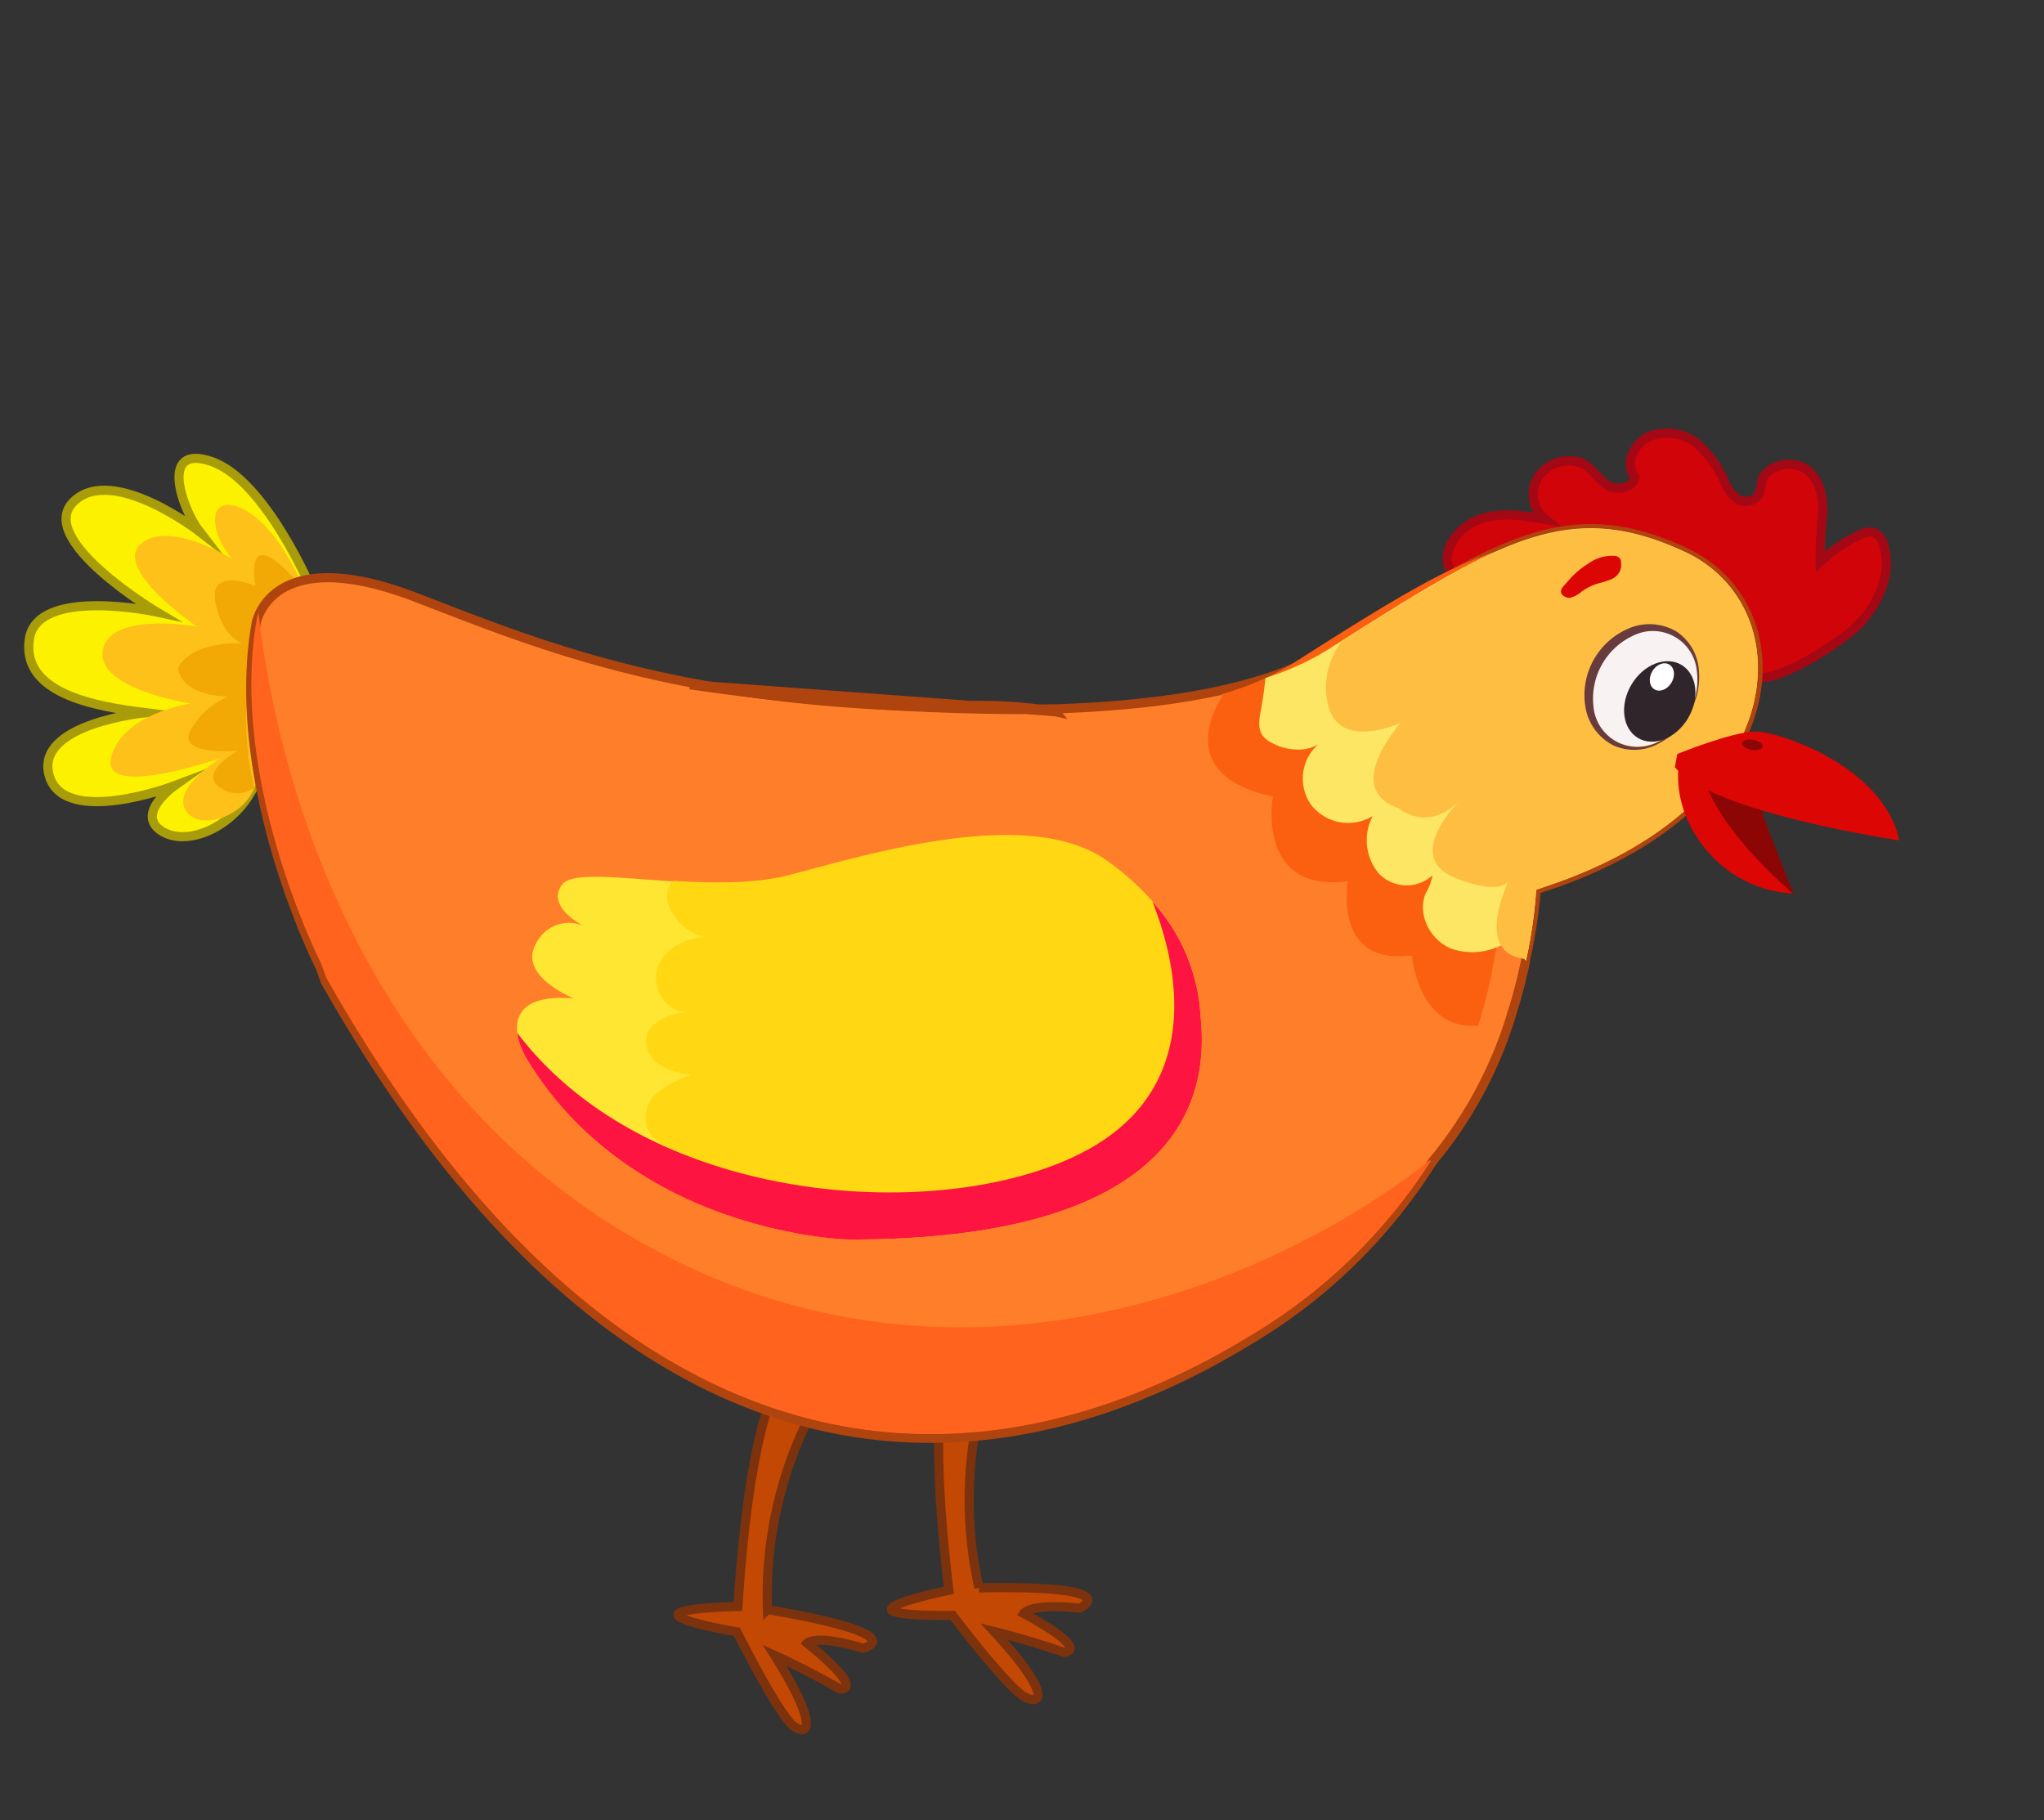 <svg id="Layer_1" data-name="Layer 1" xmlns="http://www.w3.org/2000/svg" viewBox="0 0 223.53 199.06"><rect x="0" y="0" width="223.53" height="199.06" fill="#333333" stroke="none"/><defs><style>.cls-1{fill:#d10409;stroke:#a30814;}.cls-1,.cls-2,.cls-3,.cls-6{stroke-miterlimit:10;}.cls-2{fill:#c34804;stroke:#7c320d;}.cls-3{fill:#fcf200;stroke:#a89c0b;}.cls-4{fill:#fec119;}.cls-5{fill:#f2a905;}.cls-6{fill:#ff7e2a;stroke:#af440e;}.cls-7{fill:#ff631e;}.cls-8{fill:#ffe632;}.cls-9{fill:#ffd713;}.cls-10{fill:#fd1441;}.cls-11{fill:#dc0604;}.cls-12{fill:#fb6010;}.cls-13{fill:#fde664;}.cls-14{fill:#febe42;}.cls-15{fill:#f9f2f2;}.cls-16{fill:#683c3c;}.cls-17{fill:#30252b;}.cls-18{fill:#fff;}.cls-19{fill:#8c0606;}</style></defs><path class="cls-1" d="M203.09,68.47c2.43-2.45,3.93-6,2.86-9a1.77,1.77,0,0,0-1.26-1.29,2.4,2.4,0,0,0-1.34.32,16.24,16.24,0,0,0-4.29,2.93,41.07,41.07,0,0,1,.3-5.41c0-1.81-.4-3.75-1.93-4.76s-4.29-.38-4.77,1.4a4.56,4.56,0,0,1-.42,1.6,1.77,1.77,0,0,1-2.24.3,4.08,4.08,0,0,1-1.37-1.8,11.86,11.86,0,0,0-3-4.2,5.26,5.26,0,0,0-5.2-.86c-1.76.75-2.79,3-1.69,4.39.07,1.17-1.88,1.65-2.91,1s-1.61-1.74-2.65-2.34a4,4,0,0,0-4.89,1.31A3.5,3.5,0,0,0,169,56.8c-2.37-.43-4.89-.84-7.23,0s-4.24,3.48-3.21,5.48c.69,1.34,2.44,1.92,4.08,1.86a22.1,22.1,0,0,0,4.88-1.07c7.71-2.07,12.4.1,18.69,4.06,1.37.86,1.8,3.06,2.47,4.5a5.3,5.3,0,0,0,3,2.34C194.1,75.06,201.57,70,203.09,68.47Z"/><path class="cls-2" d="M85.82,150.1s-3.67,3-5.12,25.58c0,0-6.45.11-6.56.89s6.45,1.89,6.45,1.89,4.45,8.89,6.12,10.23,2.89.11-2-7.67c0,0,3.22,1.44,7.12,3.67,0,0,3.11.44-3.56-5,0,0,.89-1,6.11.56,0,0,5.9-1.45-10.45-4.23a43.77,43.77,0,0,1,5.67-23.13C96.28,141.09,85.82,150.1,85.82,150.1Z"/><path class="cls-2" d="M104.07,147.82s-3,3.63-.3,26.09c0,0-6.31,1.3-6.28,2.08s6.69.67,6.69.67,6,7.92,7.9,8.92,2.86-.42-3.38-7.17c0,0,3.43.83,7.67,2.29,0,0,3.14-.14-4.42-4.26,0,0,.69-1.15,6.11-.58,0,0,5.53-2.51-11-2.22a43.72,43.72,0,0,1,1.29-23.79C112.68,137,104.07,147.82,104.07,147.82Z"/><path class="cls-3" d="M34.06,64.42S29,52.49,23.14,50.47,20,55.79,21.82,58.14c0,0-9.56-7.4-13.77-3.28s9.1,12.07,9.1,12.07S4,64.09,3.2,69.94s7,7.3,12.74,8c0,0-12.17,1.18-10.56,6.87s13.69,1.12,13.69,1.12-4.11,2.9-1.61,4.8,7.53.17,10-4.15S34.06,64.42,34.06,64.42Z"/><path class="cls-4" d="M33.27,64.4l-.11-.26c-.55-1.25-3.11-6.76-6.52-8.44-3.84-1.91-4,2.13-1.27,5.42,0,0-7-4.37-10-1.61s6.13,9,6.13,9S12,66.82,11.24,71.1s9.6,5.83,9.6,5.83S13.43,78,12.16,82.77s11.94.14,11.94.14S19.05,86,20.21,88.45s6.23,1.18,7.62-2.3S33.27,64.4,33.27,64.4Z"/><path class="cls-5" d="M32.78,64s-5.94-7.46-4.86.06c0,0-5.06-2.11-4.37,1.73s2.94,4.57,2.94,4.57-5.35-.36-7,2.63c0,0-.16,2.91,5.43,3.2A8.19,8.19,0,0,0,20.77,80C19.51,82.68,26,82.11,26,82.11S21.81,84.43,23.9,86a3.17,3.17,0,0,0,3.93.12S23.76,71.79,32.78,64Z"/><path class="cls-6" d="M164.54,107.65a69.6,69.6,0,0,1-2.3,7.81,61.19,61.19,0,0,1-5.63,11.63,59.26,59.26,0,0,1-19.32,19.06c-33.94,21.06-71.62,14.46-101.71-38.81l-.54-1.5S24.93,86,28,68.23a3.6,3.6,0,0,1,.21-.74c.76-2,4.06-7.22,17.22-2.18,12.84,4.92,27.64,11.31,56.39,12,1.93.05,23-2.33,25,9.53.7,4.09,40.15-1.63,39.67,7.12A80.68,80.68,0,0,1,164.54,107.65Z"/><path class="cls-7" d="M156.69,126.62a59.16,59.16,0,0,1-19.32,19.06c-33.94,21.07-71.62,14.46-101.71-38.8l-.54-1.51S25,85.52,28.07,67.76a3.8,3.8,0,0,1,.21-.74c1.23,11.5,7.75,48.9,40.8,68.25C104.47,156,140.49,139.71,156.69,126.62Z"/><path class="cls-8" d="M131.28,110.94c.34,4.34,2.86,24.71-38.53,24.61a49.6,49.6,0,0,1-21.28-6.34,38.35,38.35,0,0,1-13.9-13.48,7.75,7.75,0,0,1-1-2.77c-.23-2,.67-4.19,6.16-3.79-.3-.12-6.06-2.51-4.13-5.94a4,4,0,0,1,5.16-2c-.6-.33-3.94-2.23-2.3-4.48,1.05-1.44,6.19-.73,12.13-.37,4.29.27,9,.35,12.87-.68,9.24-2.46,26.18-7.48,34.54-1.53a29.44,29.44,0,0,1,5,4.47A20.26,20.26,0,0,1,131.28,110.94Z"/><path class="cls-9" d="M131.28,110.94c.34,4.34,2.86,24.71-38.53,24.61a49.6,49.6,0,0,1-21.28-6.34,5.41,5.41,0,0,1,3.53-3c-1.83-.57-3.93-1.43-4.36-3.29a3.74,3.74,0,0,1,1.42-3.56,11.17,11.17,0,0,1,3.58-1.8,9.14,9.14,0,0,1-3.29-1,3.18,3.18,0,0,1-1.7-2.8c.14-1.94,2.44-2.86,4.36-3.1-2.24,0-3.82-2.7-3.1-4.82s3.08-3.36,5.32-3.35c-2.15-.22-5-3.05-4.11-5.42a2.12,2.12,0,0,1,.52-.75c4.29.27,9,.35,12.87-.68,9.24-2.46,26.18-7.48,34.54-1.53a29.44,29.44,0,0,1,5,4.47A20.26,20.26,0,0,1,131.28,110.94Z"/><path class="cls-10" d="M131.28,110.94c.34,4.34,2.86,24.71-38.53,24.61,0,0-23.55-.53-35.18-19.82a7.75,7.75,0,0,1-1-2.77c15.32,20.2,50.45,21.11,64.3,11.59,10.72-7.37,7.6-19.81,5.16-25.95A20.26,20.26,0,0,1,131.28,110.94Z"/><path class="cls-11" d="M179.25,62.36a5,5,0,0,0-3,.32,1,1,0,0,0-.58.61.94.94,0,0,0,0,.37,1.89,1.89,0,0,0,.41.81,1.94,1.94,0,0,0,1.39.5c.51,0,1-.11,1.54-.16a6.51,6.51,0,0,1,2,.11,3.39,3.39,0,0,0,1.51.14c.37-.1.85-.55.74-1s-.76-.61-1.07-.77A9.79,9.79,0,0,0,179.25,62.36Z"/><path class="cls-6" d="M156.6,127.09a45.81,45.81,0,0,0,8.76-16.34c.64-2,1.12-4,1.48-5.68,0-.07,0-.13,0-.19A53.05,53.05,0,0,0,168,97.27c28.21-8.79,29.18-30.85,16.33-36.86-12.53-5.84-19.87-1.51-37.63,9.75h0l-1.43.91a30.23,30.23,0,0,1-6.85,3.11l-1.1.34c-6.32,1.89-14,2.73-21.84,3-1.4,0-2.8.07-4.2.07a250.24,250.24,0,0,1-35.81-2.71l40.64,3"/><path class="cls-12" d="M164.21,98.68a51.34,51.34,0,0,1-1.08,7.61,1.62,1.62,0,0,1,0,.19c-.36,1.73-.85,3.65-1.48,5.68-6.61.55-7.24-7.68-7.24-7.68-8.72,1.16-7-8.11-7-8.11-10.12,1.3-8.21-9.26-8.21-9.26-11.54-2.46-5.54-10.93-5.54-10.93l-.1-.25,1.1-.34a30.15,30.15,0,0,0,6.84-3.11l1.43-.91h0C160.68,60.31,168,56,180.54,61.83,193.4,67.83,192.43,89.89,164.21,98.68Z"/><path class="cls-13" d="M168,97.27a53.05,53.05,0,0,1-1.08,7.61c0,.06,0,.12,0,.19a4.25,4.25,0,0,1-1.42-2.58,7,7,0,0,1-6.85,1.23c-2.24-.93-3.69-3.71-2.75-6a6.17,6.17,0,0,0,.76-2,4.19,4.19,0,0,1-5.92-.25,5.67,5.67,0,0,1-.62-6.23A5.14,5.14,0,0,1,143.37,88a5,5,0,0,1,.9-6.7c-1.17.92-3.21.78-4.49.26-2.11-.84-2.29-1.78-1.91-3.81.24-1.28.4-2.45.52-3.61a30.23,30.23,0,0,0,6.85-3.11l1.43-.91h0c17.76-11.26,25.1-15.59,37.63-9.75C197.15,66.42,196.18,88.48,168,97.27Z"/><path class="cls-14" d="M168,97.27a53.05,53.05,0,0,1-1.08,7.61c-5-.44-3-6.17-2-8.43-.6.59-2.08,1-5.68-.41-5.19-2-1.11-6.91.3-8.39-3.59,3.45-6.6.72-6.6.72-6.27-2.1.26-9.35.26-9.35s-6.84,3.25-8-2.08a8.21,8.21,0,0,1,1.52-6.78h0c17.76-11.26,25.1-15.59,37.63-9.75C197.15,66.42,196.18,88.48,168,97.27Z"/><ellipse class="cls-15" cx="179.89" cy="75.24" rx="6.64" ry="5.52" transform="translate(26.6 195.75) rotate(-60.87)"/><path class="cls-16" d="M184.76,78a8,8,0,0,1-3.42,3.34,5.56,5.56,0,0,1-4.91.17,5.77,5.77,0,0,1-3.05-4.18,7.93,7.93,0,0,1,4.82-8.64,5.76,5.76,0,0,1,5.16.39,5.51,5.51,0,0,1,2.43,4.26A7.94,7.94,0,0,1,184.76,78Zm-.09,0a7.45,7.45,0,0,0,.9-4.57,4.83,4.83,0,0,0-7-3.9,7.58,7.58,0,0,0-4.31,7.72,4.84,4.84,0,0,0,7,3.92A7.4,7.4,0,0,0,184.67,77.9Z"/><ellipse class="cls-17" cx="181.51" cy="76.71" rx="4.65" ry="3.6" transform="translate(22.94 193.7) rotate(-59.33)"/><ellipse class="cls-18" cx="181.75" cy="74.04" rx="1.58" ry="1.22" transform="translate(25.35 192.59) rotate(-59.33)"/><path class="cls-11" d="M183.79,82.64s-1.51,4.82,2.57,10a13.17,13.17,0,0,0,9.79,5.07l-7.63-14.35Z"/><path class="cls-19" d="M186,84.1c.34.48.53,5.25,10.24,13.78,0,0-4.08-9.76-3.92-10.66S186,84.1,186,84.1Z"/><path class="cls-11" d="M183.42,82.46S189.44,80,192,80,206,83.82,207.7,91.9c0,0-20.47-3-24.53-8Z"/><ellipse class="cls-19" cx="191.64" cy="81.45" rx="0.56" ry="1.14" transform="translate(78.82 256.47) rotate(-80.22)"/><path class="cls-11" d="M173.71,61.62a4.5,4.5,0,0,1,2.77-.84.86.86,0,0,1,.71.34.9.9,0,0,1,.08.36,2,2,0,0,1-.08.9,1.86,1.86,0,0,1-1.06,1,13.56,13.56,0,0,1-1.41.44,6.33,6.33,0,0,0-1.73.85,2.94,2.94,0,0,1-1.28.7c-.35.05-.92-.19-1-.6s.46-.85.68-1.12A9.52,9.52,0,0,1,173.71,61.62Z"/></svg>